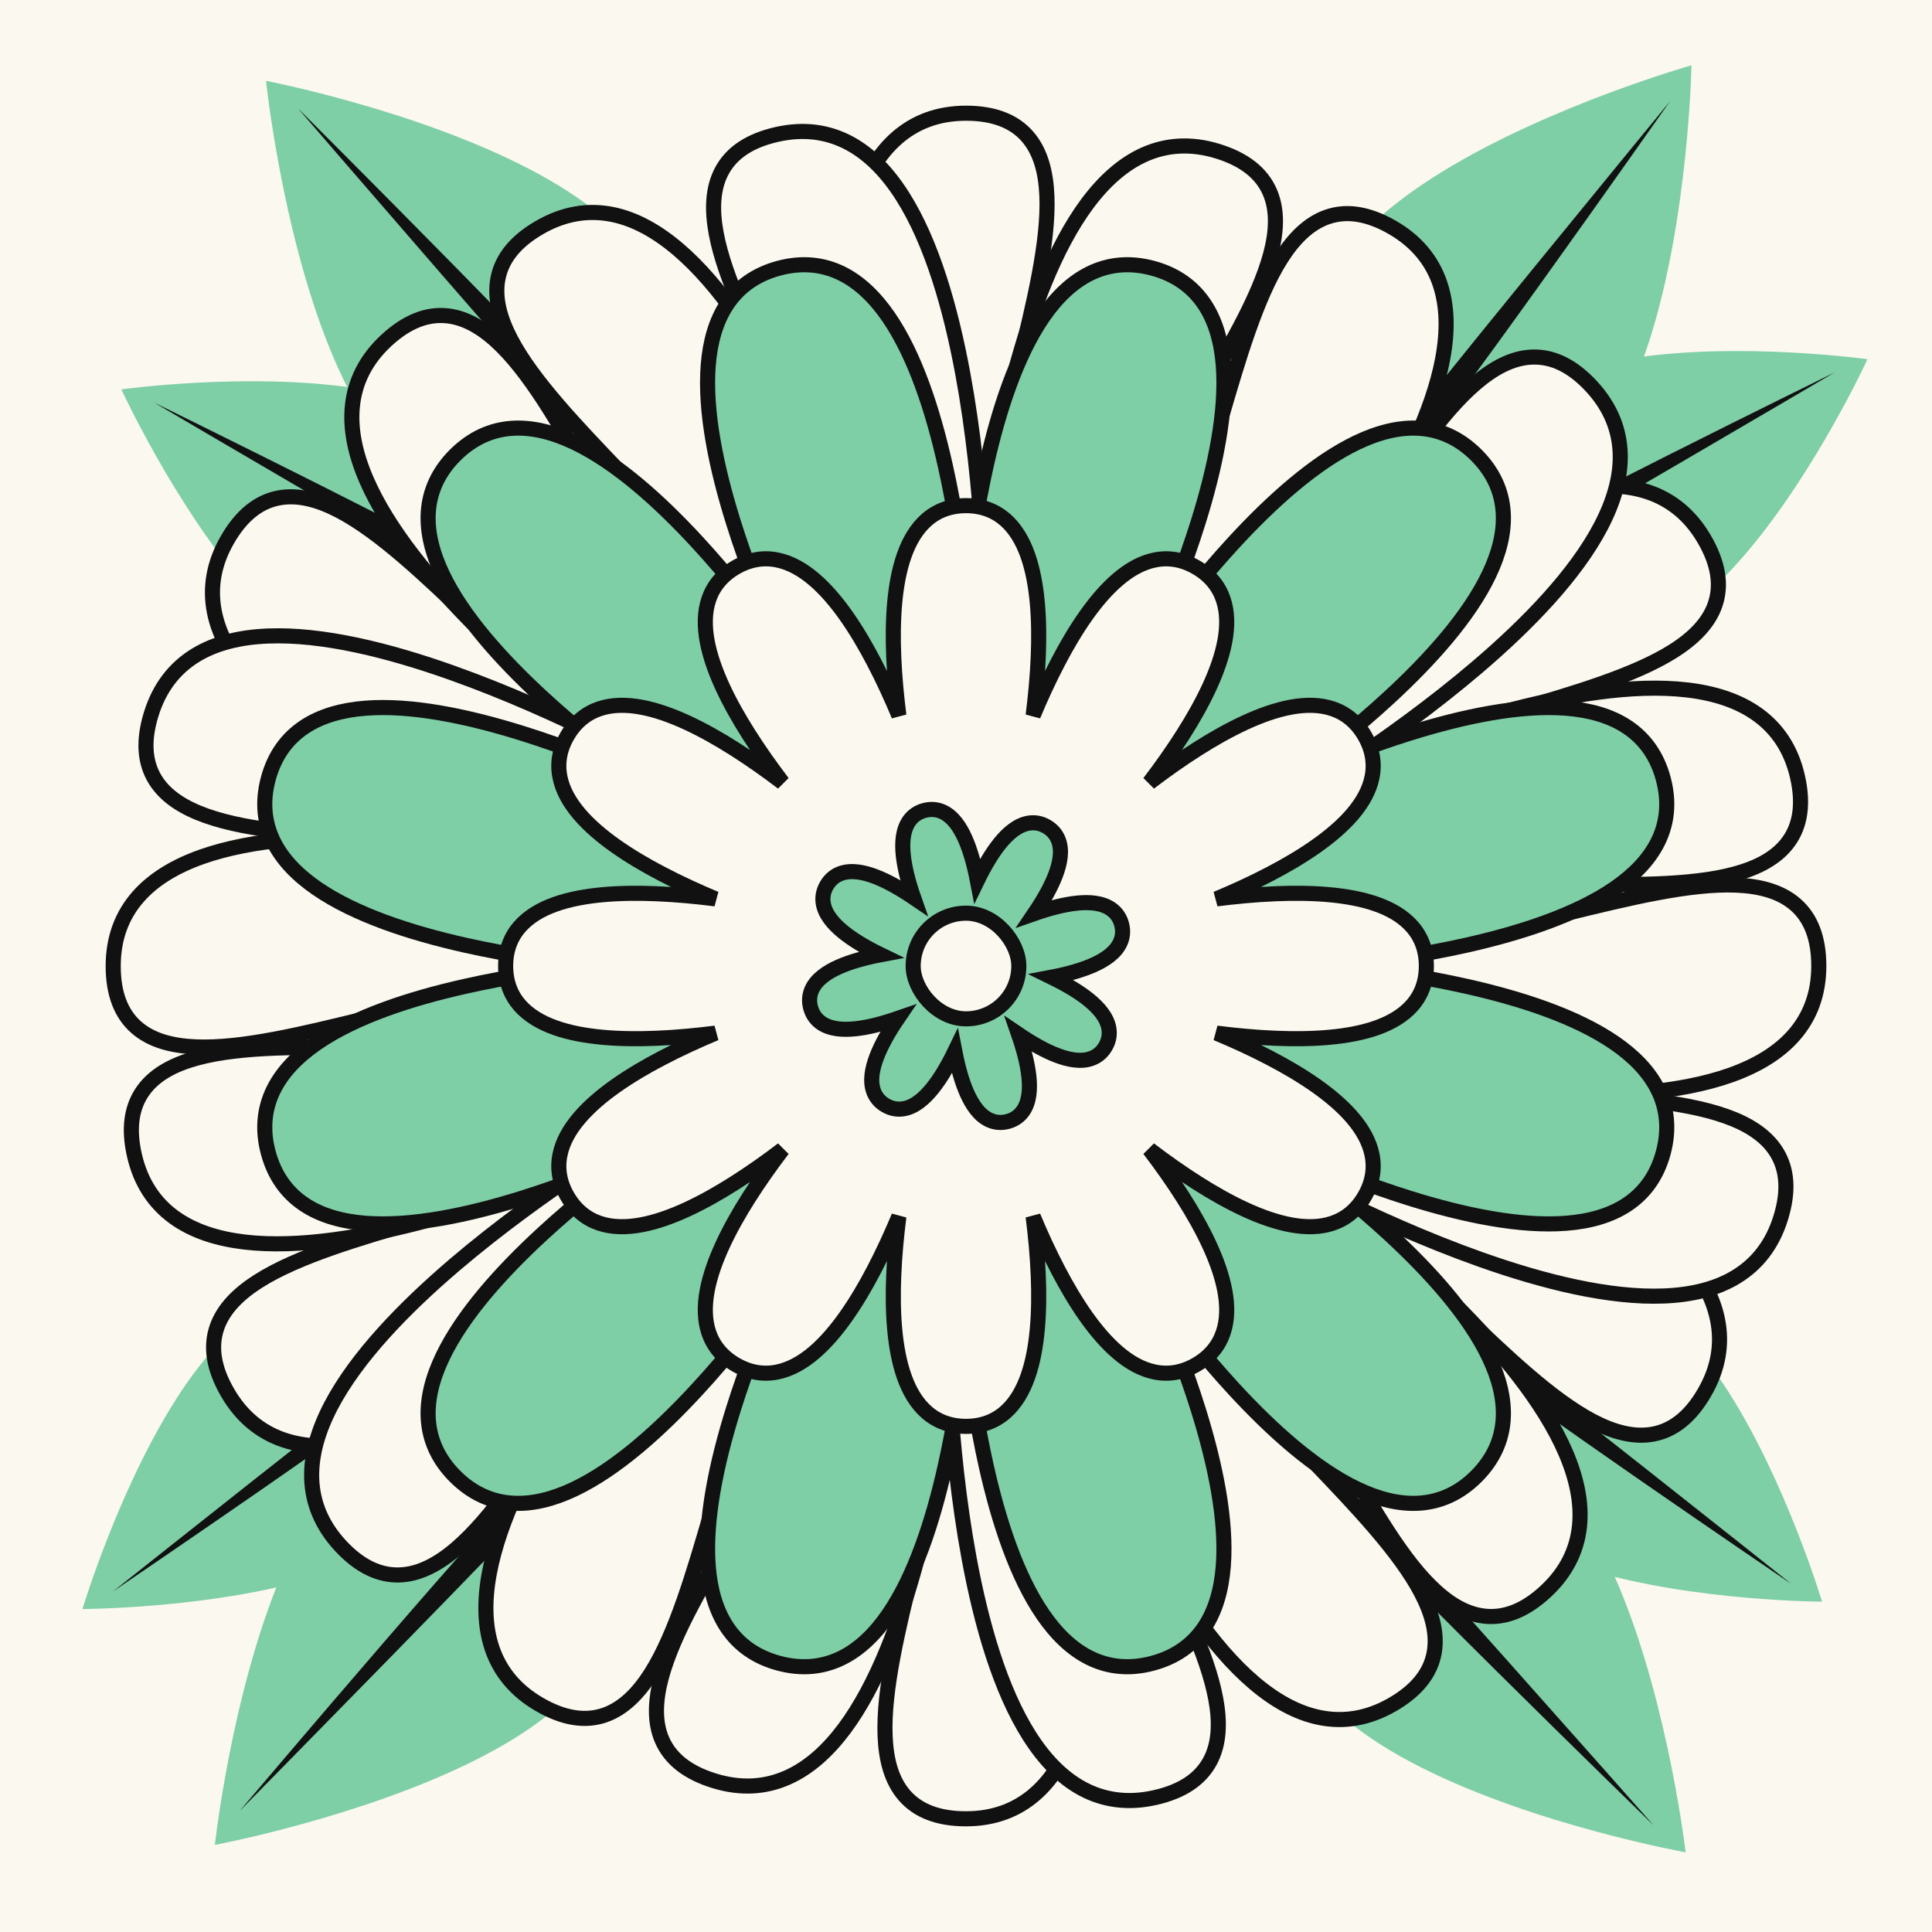 <svg width="64" height="64" viewBox="0 0 64 64" fill="none" xmlns="http://www.w3.org/2000/svg">
<rect x="0" y="0" width="64" height="64" fill="#808080" stroke="none"/>
<g clip-path="url(#clip0_379_2725)">
<rect width="64" height="64" fill="#FBF8EF"/>
<path d="M2.732 53.301C2.732 53.301 19.719 53.258 13.336 45.053C7.47 37.512 2.732 53.301 2.732 53.301Z" fill="#7ECEA6"/>
<path fill-rule="evenodd" clip-rule="evenodd" d="M13.414 45.148C13.359 45.075 3.752 52.713 3.752 52.713C3.752 52.713 13.892 45.826 13.762 45.633C13.632 45.439 13.498 45.261 13.414 45.148Z" fill="#111111"/>
<path d="M7.118 61.115C7.118 61.115 9.295 41.14 18.148 49.675C26.284 57.518 7.118 61.115 7.118 61.115Z" fill="#7ECEA6"/>
<path fill-rule="evenodd" clip-rule="evenodd" d="M18.047 49.572C18.126 49.646 7.939 59.99 7.939 59.99C7.939 59.99 17.309 48.924 17.52 49.101C17.732 49.279 17.924 49.459 18.047 49.572Z" fill="#111111"/>
<path d="M55.839 61.36C55.839 61.36 36.062 57.811 45.186 49.568C53.572 41.992 55.839 61.36 55.839 61.36Z" fill="#7ECEA6"/>
<path fill-rule="evenodd" clip-rule="evenodd" d="M45.08 49.663C45.159 49.59 54.776 60.465 54.776 60.465C54.776 60.465 44.383 50.355 44.574 50.156C44.765 49.957 44.958 49.778 45.08 49.663Z" fill="#111111"/>
<path d="M8.813 2.678C8.813 2.678 28.544 6.481 19.314 14.606C10.831 22.074 8.813 2.678 8.813 2.678Z" fill="#7ECEA6"/>
<path fill-rule="evenodd" clip-rule="evenodd" d="M19.425 14.512C19.346 14.585 9.869 3.587 9.869 3.587C9.869 3.587 20.132 13.83 19.938 14.026C19.744 14.223 19.549 14.4 19.425 14.512Z" fill="#111111"/>
<path d="M56.032 2.164C56.032 2.164 55.663 22.254 46.078 14.551C37.268 7.472 56.032 2.164 56.032 2.164Z" fill="#7ECEA6"/>
<path fill-rule="evenodd" clip-rule="evenodd" d="M46.19 14.644C46.104 14.578 55.318 3.359 55.318 3.359C55.318 3.359 46.983 15.223 46.757 15.065C46.53 14.908 46.322 14.746 46.19 14.644Z" fill="#111111"/>
<path d="M4.02 12.899C4.02 12.899 20.846 10.57 15.672 19.586C10.916 27.873 4.02 12.899 4.02 12.899Z" fill="#7ECEA6"/>
<path fill-rule="evenodd" clip-rule="evenodd" d="M15.736 19.481C15.692 19.561 5.113 13.339 5.113 13.339C5.113 13.339 16.116 18.742 16.014 18.952C15.912 19.162 15.804 19.357 15.736 19.481Z" fill="#111111"/>
<path d="M61.863 11.899C61.863 11.899 45.037 9.57 50.211 18.586C54.966 26.873 61.863 11.899 61.863 11.899Z" fill="#7ECEA6"/>
<path fill-rule="evenodd" clip-rule="evenodd" d="M50.147 18.481C50.19 18.561 60.77 12.339 60.77 12.339C60.77 12.339 49.767 17.742 49.869 17.952C49.971 18.162 50.078 18.357 50.147 18.481Z" fill="#111111"/>
<path d="M60.358 53.057C60.358 53.057 43.371 53.014 49.754 44.809C55.62 37.268 60.358 53.057 60.358 53.057Z" fill="#7ECEA6"/>
<path fill-rule="evenodd" clip-rule="evenodd" d="M49.676 44.904C49.731 44.831 59.337 52.469 59.337 52.469C59.337 52.469 49.198 45.583 49.328 45.389C49.458 45.195 49.592 45.017 49.676 44.904Z" fill="#111111"/>
<path d="M42.042 21.958C43.043 20.728 44.224 19.175 45.261 17.538C46.448 15.663 47.463 13.653 47.792 11.877C47.957 10.987 47.952 10.139 47.697 9.39C47.439 8.635 46.931 8 46.125 7.535C45.327 7.074 44.614 6.966 43.977 7.184C43.35 7.399 42.849 7.911 42.431 8.573C41.614 9.868 41.028 11.874 40.44 13.891L40.406 14.009C39.798 16.09 39.181 18.178 38.304 19.637C37.868 20.364 37.379 20.913 36.817 21.229C36.263 21.541 35.618 21.638 34.833 21.428C34.048 21.218 33.538 20.81 33.214 20.264C32.885 19.709 32.736 18.989 32.721 18.142C32.692 16.439 33.202 14.322 33.716 12.216L33.745 12.097C34.244 10.056 34.741 8.026 34.68 6.497C34.649 5.713 34.472 5.02 34.036 4.521C33.593 4.013 32.921 3.75 32 3.75C31.069 3.75 30.312 4.046 29.711 4.571C29.116 5.091 28.688 5.824 28.385 6.677C27.782 8.38 27.656 10.628 27.747 12.845C27.826 14.782 28.072 16.716 28.324 18.282C27.76 16.8 27.005 15.002 26.106 13.285C25.076 11.319 23.843 9.435 22.469 8.263C21.78 7.675 21.044 7.254 20.268 7.101C19.485 6.947 18.681 7.069 17.875 7.535C17.077 7.995 16.627 8.559 16.497 9.22C16.369 9.87 16.562 10.56 16.927 11.254C17.64 12.608 19.085 14.118 20.537 15.636C20.565 15.666 20.594 15.695 20.622 15.725C22.12 17.291 23.62 18.87 24.446 20.359C24.857 21.101 25.088 21.798 25.081 22.443C25.073 23.078 24.835 23.686 24.261 24.261C23.686 24.835 23.078 25.073 22.443 25.081C21.798 25.088 21.101 24.857 20.359 24.446C18.87 23.62 17.291 22.12 15.725 20.622C15.695 20.594 15.666 20.565 15.636 20.537C14.118 19.085 12.608 17.64 11.254 16.927C10.56 16.562 9.87 16.369 9.22 16.497C8.559 16.627 7.995 17.077 7.535 17.875C7.069 18.681 6.947 19.485 7.101 20.268C7.254 21.044 7.675 21.78 8.263 22.469C9.435 23.843 11.319 25.076 13.285 26.106C15.002 27.005 16.8 27.76 18.282 28.324C16.716 28.072 14.782 27.826 12.845 27.747C10.628 27.656 8.38 27.782 6.677 28.385C5.824 28.688 5.091 29.116 4.571 29.711C4.046 30.312 3.75 31.069 3.75 32C3.75 32.921 4.013 33.593 4.521 34.036C5.02 34.472 5.713 34.649 6.497 34.68C8.026 34.741 10.056 34.244 12.097 33.745L12.216 33.716C14.322 33.202 16.439 32.692 18.142 32.721C18.989 32.736 19.709 32.885 20.264 33.214C20.81 33.538 21.218 34.048 21.428 34.833C21.638 35.618 21.541 36.263 21.229 36.817C20.913 37.379 20.364 37.868 19.637 38.304C18.178 39.181 16.09 39.798 14.009 40.406L13.891 40.44C11.874 41.028 9.868 41.614 8.573 42.431C7.911 42.849 7.399 43.35 7.184 43.977C6.966 44.614 7.074 45.327 7.535 46.125C8 46.931 8.635 47.439 9.39 47.697C10.139 47.952 10.987 47.957 11.877 47.792C13.653 47.463 15.663 46.448 17.538 45.261C19.175 44.224 20.728 43.043 21.958 42.042C20.957 43.272 19.776 44.825 18.739 46.462C17.552 48.337 16.537 50.347 16.208 52.123C16.043 53.013 16.048 53.861 16.303 54.61C16.561 55.365 17.069 56 17.875 56.465C18.673 56.926 19.386 57.034 20.023 56.816C20.65 56.601 21.151 56.089 21.57 55.426C22.386 54.133 22.972 52.126 23.56 50.109L23.594 49.991C24.201 47.91 24.819 45.822 25.696 44.362C26.132 43.636 26.621 43.087 27.183 42.771C27.737 42.459 28.382 42.362 29.167 42.572C29.952 42.782 30.462 43.19 30.786 43.736C31.115 44.291 31.264 45.011 31.279 45.858C31.308 47.561 30.799 49.678 30.284 51.784L30.255 51.903C29.756 53.944 29.259 55.974 29.32 57.503C29.351 58.286 29.528 58.98 29.964 59.479C30.407 59.987 31.079 60.25 32 60.25C32.931 60.25 33.688 59.954 34.289 59.429C34.885 58.909 35.312 58.176 35.615 57.323C36.218 55.62 36.344 53.372 36.253 51.155C36.174 49.218 35.928 47.284 35.676 45.718C36.24 47.2 36.995 48.998 37.894 50.715C38.924 52.681 40.157 54.565 41.531 55.737C42.219 56.325 42.956 56.746 43.732 56.899C44.515 57.053 45.319 56.931 46.125 56.465C46.923 56.005 47.373 55.441 47.503 54.78C47.631 54.13 47.438 53.44 47.073 52.746C46.36 51.392 44.915 49.882 43.463 48.364L43.378 48.275C41.88 46.709 40.38 45.13 39.554 43.641C39.143 42.899 38.912 42.202 38.919 41.557C38.926 40.922 39.165 40.314 39.739 39.739C40.314 39.165 40.922 38.926 41.557 38.919C42.202 38.912 42.899 39.143 43.641 39.554C45.13 40.38 46.709 41.88 48.275 43.378L48.364 43.463C49.882 44.915 51.392 46.36 52.746 47.073C53.44 47.438 54.13 47.631 54.78 47.503C55.441 47.373 56.005 46.923 56.465 46.125C56.931 45.319 57.053 44.515 56.899 43.732C56.746 42.956 56.325 42.219 55.737 41.531C54.565 40.157 52.681 38.924 50.715 37.894C48.998 36.995 47.2 36.24 45.718 35.676C47.284 35.928 49.218 36.174 51.155 36.253C53.372 36.344 55.62 36.218 57.323 35.615C58.176 35.312 58.909 34.885 59.429 34.289C59.954 33.688 60.25 32.931 60.25 32C60.25 31.079 59.987 30.407 59.479 29.964C58.98 29.528 58.286 29.351 57.503 29.32C55.974 29.259 53.944 29.756 51.903 30.255L51.784 30.284C49.678 30.799 47.561 31.308 45.858 31.279C45.011 31.264 44.291 31.115 43.736 30.786C43.19 30.462 42.782 29.952 42.572 29.167C42.362 28.382 42.459 27.737 42.771 27.183C43.087 26.621 43.636 26.132 44.362 25.696C45.822 24.819 47.91 24.201 49.991 23.594L50.109 23.56C52.126 22.972 54.133 22.386 55.426 21.57C56.089 21.151 56.601 20.65 56.816 20.023C57.034 19.386 56.926 18.673 56.465 17.875C56 17.069 55.365 16.561 54.61 16.303C53.861 16.048 53.013 16.043 52.123 16.208C50.347 16.537 48.337 17.552 46.462 18.739C44.825 19.776 43.272 20.957 42.042 21.958Z" fill="#FBF8EF" stroke="#111111" stroke-width="0.5"/>
<path d="M44.559 25.371C45.878 24.492 47.464 23.357 48.938 22.099C50.627 20.658 52.19 19.038 53.028 17.438C53.449 16.636 53.695 15.825 53.672 15.034C53.648 14.237 53.351 13.48 52.718 12.797C52.092 12.121 51.442 11.808 50.769 11.828C50.107 11.847 49.477 12.189 48.882 12.698C47.719 13.694 46.567 15.438 45.41 17.191L45.342 17.293C44.148 19.102 42.941 20.915 41.672 22.051C41.04 22.616 40.412 22.996 39.781 23.132C39.16 23.266 38.514 23.169 37.827 22.736C37.139 22.303 36.772 21.763 36.624 21.145C36.473 20.518 36.544 19.787 36.78 18.973C37.255 17.338 38.367 15.465 39.48 13.605L39.543 13.5C40.623 11.698 41.696 9.904 42.09 8.426C42.292 7.668 42.327 6.953 42.058 6.347C41.785 5.732 41.221 5.282 40.341 5.01C39.451 4.735 38.64 4.795 37.912 5.118C37.189 5.44 36.564 6.013 36.023 6.739C34.944 8.188 34.16 10.298 33.592 12.443C33.095 14.317 32.759 16.238 32.538 17.808C32.436 16.226 32.246 14.285 31.894 12.379C31.49 10.197 30.868 8.033 29.902 6.507C29.418 5.742 28.838 5.122 28.142 4.747C27.44 4.369 26.636 4.248 25.728 4.455C24.83 4.659 24.233 5.065 23.914 5.658C23.6 6.241 23.581 6.957 23.724 7.728C24.005 9.232 24.939 11.102 25.879 12.981C25.897 13.018 25.916 13.054 25.934 13.091C26.903 15.03 27.87 16.981 28.219 18.647C28.393 19.477 28.407 20.212 28.21 20.826C28.015 21.431 27.608 21.941 26.89 22.32C26.171 22.7 25.52 22.748 24.911 22.567C24.292 22.384 23.694 21.957 23.107 21.345C21.929 20.117 20.863 18.217 19.809 16.323C19.789 16.287 19.769 16.252 19.749 16.216C18.728 14.38 17.712 12.553 16.628 11.473C16.073 10.919 15.471 10.531 14.812 10.462C14.143 10.391 13.471 10.654 12.795 11.28C12.113 11.913 11.759 12.645 11.675 13.438C11.591 14.225 11.776 15.053 12.134 15.884C12.849 17.543 14.284 19.277 15.858 20.842C17.233 22.209 18.729 23.46 19.977 24.437C18.556 23.734 16.781 22.928 14.953 22.28C12.862 21.538 10.677 20.995 8.872 21.069C7.968 21.105 7.141 21.298 6.468 21.713C5.79 22.132 5.283 22.768 5.008 23.658C4.736 24.538 4.789 25.257 5.143 25.83C5.491 26.394 6.102 26.768 6.841 27.029C8.284 27.539 10.371 27.664 12.468 27.79L12.59 27.797C14.754 27.927 16.927 28.066 18.545 28.597C19.351 28.861 19.994 29.216 20.427 29.694C20.854 30.165 21.092 30.773 21.061 31.584C21.03 32.396 20.746 32.984 20.285 33.422C19.817 33.865 19.149 34.17 18.325 34.373C16.672 34.779 14.494 34.752 12.327 34.718L12.205 34.716C10.104 34.682 8.014 34.649 6.536 35.047C5.779 35.251 5.142 35.578 4.753 36.114C4.356 36.659 4.248 37.372 4.453 38.27C4.66 39.178 5.117 39.85 5.761 40.32C6.401 40.785 7.21 41.04 8.11 41.145C9.904 41.355 12.123 40.979 14.265 40.399C16.136 39.891 17.968 39.222 19.438 38.629C18.119 39.508 16.533 40.643 15.058 41.901C13.37 43.342 11.807 44.962 10.968 46.562C10.548 47.364 10.302 48.176 10.325 48.966C10.348 49.763 10.646 50.52 11.278 51.203C11.905 51.879 12.554 52.192 13.228 52.172C13.89 52.153 14.519 51.811 15.115 51.302C16.277 50.306 17.429 48.562 18.587 46.809L18.654 46.707C19.849 44.898 21.056 43.085 22.324 41.95C22.956 41.384 23.585 41.004 24.215 40.868C24.836 40.734 25.482 40.831 26.17 41.264C26.858 41.697 27.225 42.237 27.373 42.855C27.523 43.482 27.453 44.213 27.216 45.027C26.742 46.662 25.63 48.535 24.516 50.395L24.453 50.5C23.374 52.302 22.3 54.096 21.906 55.574C21.705 56.332 21.669 57.047 21.938 57.653C22.212 58.268 22.776 58.718 23.656 58.99C24.545 59.265 25.356 59.206 26.085 58.882C26.808 58.56 27.433 57.987 27.974 57.261C29.053 55.812 29.837 53.702 30.405 51.557C30.901 49.683 31.238 47.762 31.459 46.192C31.561 47.774 31.75 49.715 32.103 51.621C32.507 53.803 33.128 55.967 34.094 57.493C34.579 58.258 35.158 58.878 35.855 59.253C36.557 59.631 37.361 59.752 38.269 59.545C39.167 59.341 39.763 58.935 40.083 58.342C40.397 57.759 40.416 57.043 40.272 56.272C39.992 54.768 39.057 52.898 38.118 51.019L38.063 50.91C37.094 48.971 36.127 47.019 35.778 45.353C35.604 44.523 35.589 43.788 35.787 43.174C35.981 42.569 36.388 42.059 37.107 41.68C37.826 41.3 38.477 41.252 39.086 41.433C39.704 41.617 40.302 42.043 40.889 42.655C42.068 43.883 43.134 45.783 44.188 47.677L44.247 47.784C45.269 49.62 46.285 51.447 47.368 52.527C47.923 53.081 48.525 53.469 49.184 53.538C49.854 53.609 50.526 53.346 51.201 52.72C51.884 52.087 52.238 51.355 52.322 50.562C52.405 49.775 52.221 48.947 51.863 48.116C51.148 46.457 49.712 44.723 48.138 43.158C46.763 41.791 45.268 40.54 44.019 39.563C45.44 40.266 47.216 41.072 49.043 41.72C51.135 42.462 53.319 43.005 55.124 42.931C56.029 42.895 56.855 42.702 57.528 42.287C58.207 41.868 58.714 41.232 58.988 40.343C59.261 39.462 59.207 38.743 58.853 38.17C58.505 37.606 57.895 37.231 57.156 36.971C55.712 36.461 53.626 36.336 51.529 36.21L51.407 36.203C49.243 36.073 47.069 35.934 45.452 35.403C44.646 35.139 44.003 34.784 43.57 34.306C43.143 33.835 42.905 33.227 42.935 32.416C42.966 31.604 43.25 31.016 43.711 30.578C44.179 30.135 44.848 29.83 45.671 29.628C47.324 29.221 49.502 29.248 51.67 29.282L51.792 29.284C53.893 29.318 55.983 29.351 57.46 28.953C58.217 28.749 58.854 28.422 59.244 27.886C59.641 27.341 59.748 26.628 59.544 25.73C59.337 24.822 58.88 24.149 58.235 23.68C57.596 23.215 56.786 22.96 55.887 22.855C54.093 22.645 51.873 23.021 49.732 23.602C47.861 24.109 46.029 24.778 44.559 25.371Z" fill="#FBF8EF" stroke="#111111" stroke-width="0.5"/>
<path d="M38.178 21.277C38.689 20.114 39.247 18.719 39.693 17.291C40.253 15.499 40.644 13.631 40.523 12.101C40.462 11.334 40.272 10.635 39.895 10.072C39.513 9.504 38.952 9.091 38.183 8.885C37.414 8.679 36.722 8.756 36.108 9.057C35.499 9.356 34.985 9.866 34.549 10.5C33.68 11.765 33.084 13.578 32.672 15.41C32.345 16.869 32.131 18.357 31.992 19.619C31.853 18.357 31.639 16.869 31.311 15.41C30.9 13.578 30.304 11.765 29.435 10.5C28.999 9.866 28.485 9.356 27.876 9.057C27.262 8.756 26.57 8.679 25.801 8.885C25.032 9.091 24.47 9.504 24.089 10.072C23.712 10.635 23.521 11.334 23.461 12.101C23.34 13.631 23.731 15.499 24.291 17.291C24.737 18.719 25.295 20.114 25.806 21.277C25.054 20.253 24.125 19.072 23.112 17.972C21.84 16.591 20.417 15.318 19.032 14.658C18.337 14.327 17.637 14.142 16.961 14.188C16.278 14.234 15.64 14.514 15.077 15.076C14.514 15.639 14.235 16.277 14.188 16.96C14.143 17.636 14.327 18.336 14.659 19.031C15.319 20.416 16.592 21.839 17.973 23.111C19.073 24.125 20.254 25.054 21.277 25.805C20.115 25.294 18.72 24.736 17.292 24.29C15.5 23.73 13.631 23.339 12.101 23.46C11.334 23.521 10.635 23.711 10.073 24.088C9.505 24.47 9.092 25.031 8.886 25.8C8.68 26.569 8.757 27.261 9.058 27.875C9.357 28.484 9.867 28.998 10.501 29.434C11.765 30.303 13.579 30.899 15.411 31.311C16.87 31.638 18.358 31.852 19.62 31.991C18.358 32.13 16.87 32.344 15.411 32.672C13.579 33.083 11.765 33.679 10.501 34.548C9.867 34.984 9.357 35.498 9.058 36.107C8.757 36.721 8.68 37.414 8.886 38.182C9.092 38.951 9.505 39.513 10.073 39.894C10.635 40.271 11.334 40.462 12.101 40.522C13.631 40.643 15.5 40.252 17.292 39.692C18.72 39.246 20.115 38.688 21.277 38.177C20.254 38.929 19.073 39.858 17.973 40.871C16.592 42.143 15.319 43.566 14.659 44.951C14.327 45.646 14.143 46.346 14.188 47.022C14.235 47.705 14.514 48.343 15.077 48.906C15.64 49.469 16.278 49.748 16.961 49.794C17.637 49.84 18.337 49.656 19.032 49.324C20.417 48.664 21.84 47.391 23.112 46.01C24.125 44.91 25.054 43.729 25.806 42.706C25.295 43.868 24.737 45.263 24.291 46.691C23.731 48.483 23.34 50.352 23.461 51.882C23.521 52.649 23.712 53.348 24.089 53.91C24.47 54.478 25.032 54.891 25.801 55.097C26.57 55.303 27.262 55.226 27.876 54.925C28.485 54.627 28.999 54.116 29.435 53.482C30.304 52.218 30.9 50.404 31.311 48.572C31.639 47.113 31.853 45.625 31.992 44.363C32.131 45.625 32.345 47.113 32.672 48.572C33.084 50.404 33.68 52.218 34.549 53.482C34.985 54.116 35.499 54.627 36.108 54.925C36.722 55.226 37.414 55.303 38.183 55.097C38.952 54.891 39.513 54.478 39.895 53.91C40.272 53.348 40.462 52.649 40.523 51.882C40.644 50.352 40.253 48.483 39.693 46.691C39.247 45.263 38.689 43.868 38.178 42.706C38.929 43.729 39.858 44.91 40.872 46.01C42.144 47.391 43.567 48.664 44.952 49.324C45.647 49.656 46.347 49.84 47.023 49.794C47.706 49.748 48.344 49.469 48.907 48.906C49.469 48.343 49.749 47.705 49.795 47.022C49.841 46.346 49.656 45.646 49.325 44.951C48.665 43.566 47.392 42.143 46.011 40.871C44.911 39.858 43.73 38.929 42.706 38.177C43.869 38.688 45.264 39.246 46.692 39.692C48.484 40.252 50.352 40.643 51.882 40.522C52.65 40.462 53.349 40.271 53.911 39.894C54.479 39.513 54.892 38.951 55.098 38.182C55.304 37.414 55.227 36.721 54.926 36.107C54.627 35.498 54.117 34.984 53.483 34.548C52.218 33.679 50.405 33.083 48.573 32.672C47.114 32.344 45.626 32.13 44.364 31.991C45.626 31.852 47.114 31.638 48.573 31.311C50.405 30.899 52.218 30.303 53.483 29.434C54.117 28.998 54.627 28.484 54.926 27.875C55.227 27.261 55.304 26.569 55.098 25.8C54.892 25.031 54.479 24.47 53.911 24.088C53.349 23.711 52.65 23.521 51.882 23.46C50.352 23.339 48.484 23.73 46.692 24.29C45.264 24.736 43.869 25.294 42.706 25.805C43.73 25.054 44.911 24.125 46.011 23.111C47.392 21.839 48.665 20.416 49.325 19.031C49.656 18.336 49.841 17.636 49.795 16.96C49.749 16.277 49.469 15.639 48.907 15.076C48.344 14.514 47.706 14.234 47.023 14.188C46.347 14.142 45.647 14.327 44.952 14.658C43.567 15.318 42.144 16.591 40.872 17.972C39.858 19.072 38.929 20.253 38.178 21.277Z" fill="#7ECEA6" stroke="#111111" stroke-width="0.5"/>
<path d="M34.224 23.701C34.302 23.084 34.367 22.414 34.394 21.743C34.443 20.551 34.377 19.329 34.046 18.395C33.88 17.927 33.641 17.515 33.303 17.218C32.959 16.918 32.526 16.75 32 16.75C31.474 16.75 31.041 16.918 30.698 17.218C30.359 17.515 30.12 17.927 29.954 18.395C29.623 19.329 29.557 20.551 29.606 21.743C29.633 22.414 29.698 23.084 29.776 23.701C29.536 23.128 29.257 22.515 28.945 21.92C28.392 20.863 27.723 19.838 26.97 19.195C26.591 18.872 26.179 18.634 25.737 18.548C25.289 18.459 24.83 18.53 24.375 18.793C23.92 19.056 23.629 19.418 23.481 19.85C23.336 20.276 23.335 20.752 23.426 21.241C23.606 22.215 24.16 23.307 24.798 24.314C25.157 24.882 25.548 25.43 25.925 25.925C25.43 25.548 24.882 25.157 24.314 24.798C23.307 24.16 22.215 23.606 21.241 23.426C20.752 23.335 20.276 23.336 19.85 23.481C19.418 23.629 19.056 23.92 18.793 24.375C18.53 24.83 18.459 25.289 18.548 25.737C18.634 26.179 18.872 26.591 19.195 26.97C19.838 27.723 20.863 28.392 21.92 28.945C22.515 29.257 23.128 29.536 23.701 29.776C23.084 29.698 22.414 29.633 21.743 29.606C20.551 29.557 19.329 29.623 18.395 29.954C17.927 30.12 17.515 30.359 17.218 30.698C16.918 31.041 16.75 31.474 16.75 32C16.75 32.526 16.918 32.959 17.218 33.303C17.515 33.641 17.927 33.88 18.395 34.046C19.329 34.377 20.551 34.443 21.743 34.394C22.414 34.367 23.084 34.302 23.701 34.224C23.128 34.464 22.515 34.743 21.92 35.055C20.863 35.608 19.838 36.277 19.195 37.031C18.872 37.409 18.634 37.821 18.548 38.263C18.459 38.711 18.53 39.17 18.793 39.625C19.056 40.08 19.418 40.371 19.85 40.519C20.276 40.664 20.752 40.665 21.241 40.574C22.215 40.394 23.307 39.84 24.314 39.202C24.882 38.843 25.43 38.452 25.925 38.075C25.548 38.57 25.157 39.118 24.798 39.685C24.16 40.693 23.606 41.785 23.426 42.759C23.335 43.248 23.336 43.724 23.481 44.15C23.629 44.582 23.92 44.944 24.375 45.207C24.83 45.47 25.289 45.541 25.737 45.452C26.179 45.365 26.591 45.128 26.97 44.805C27.723 44.162 28.392 43.137 28.945 42.08C29.257 41.485 29.536 40.872 29.776 40.299C29.698 40.916 29.633 41.586 29.606 42.257C29.557 43.449 29.623 44.671 29.954 45.605C30.12 46.073 30.359 46.486 30.698 46.782C31.041 47.082 31.474 47.25 32 47.25C32.526 47.25 32.959 47.082 33.303 46.782C33.641 46.486 33.88 46.073 34.046 45.605C34.377 44.671 34.443 43.449 34.394 42.257C34.367 41.586 34.302 40.916 34.224 40.299C34.464 40.872 34.743 41.485 35.055 42.08C35.608 43.137 36.277 44.162 37.031 44.805C37.409 45.128 37.821 45.365 38.263 45.452C38.711 45.541 39.17 45.47 39.625 45.207C40.08 44.944 40.371 44.582 40.519 44.15C40.664 43.724 40.665 43.248 40.574 42.759C40.394 41.785 39.84 40.693 39.202 39.685C38.843 39.118 38.452 38.57 38.075 38.075C38.57 38.452 39.118 38.843 39.685 39.202C40.693 39.84 41.785 40.394 42.759 40.574C43.248 40.665 43.724 40.664 44.15 40.519C44.582 40.371 44.944 40.08 45.207 39.625C45.47 39.17 45.541 38.711 45.452 38.263C45.365 37.821 45.128 37.409 44.805 37.031C44.162 36.277 43.137 35.608 42.08 35.055C41.485 34.743 40.872 34.464 40.299 34.224C40.916 34.302 41.586 34.367 42.257 34.394C43.449 34.443 44.671 34.377 45.605 34.046C46.073 33.88 46.486 33.641 46.782 33.303C47.082 32.959 47.25 32.526 47.25 32C47.25 31.474 47.082 31.041 46.782 30.698C46.486 30.359 46.073 30.12 45.605 29.954C44.671 29.623 43.449 29.557 42.257 29.606C41.586 29.633 40.916 29.698 40.299 29.776C40.872 29.536 41.485 29.257 42.08 28.945C43.137 28.392 44.162 27.723 44.805 26.97C45.128 26.591 45.365 26.179 45.452 25.737C45.541 25.289 45.47 24.83 45.207 24.375C44.944 23.92 44.582 23.629 44.15 23.481C43.724 23.336 43.248 23.335 42.759 23.426C41.785 23.606 40.693 24.16 39.685 24.798C39.118 25.157 38.57 25.548 38.075 25.925C38.452 25.43 38.843 24.882 39.202 24.314C39.84 23.307 40.394 22.215 40.574 21.241C40.665 20.752 40.664 20.276 40.519 19.85C40.371 19.418 40.08 19.056 39.625 18.793C39.17 18.53 38.711 18.459 38.263 18.548C37.821 18.634 37.409 18.872 37.031 19.195C36.277 19.838 35.608 20.863 35.055 21.92C34.743 22.515 34.464 23.128 34.224 23.701Z" fill="#FBF8EF" stroke="#111111" stroke-width="0.5"/>
<path d="M32.376 29.166C32.329 28.923 32.268 28.651 32.188 28.383C32.069 27.979 31.902 27.559 31.666 27.257C31.546 27.105 31.4 26.971 31.222 26.891C31.039 26.809 30.836 26.79 30.623 26.847C30.409 26.905 30.242 27.022 30.125 27.185C30.011 27.343 29.951 27.532 29.924 27.724C29.87 28.103 29.936 28.551 30.034 28.96C30.099 29.232 30.182 29.498 30.264 29.732C30.059 29.593 29.823 29.444 29.577 29.31C29.207 29.109 28.792 28.93 28.412 28.884C28.22 28.861 28.022 28.87 27.839 28.939C27.652 29.01 27.495 29.14 27.384 29.332C27.273 29.524 27.239 29.725 27.271 29.923C27.302 30.116 27.394 30.291 27.51 30.446C27.74 30.752 28.103 31.022 28.462 31.242C28.701 31.388 28.948 31.518 29.171 31.626C28.927 31.672 28.655 31.734 28.387 31.813C27.983 31.932 27.563 32.099 27.261 32.336C27.109 32.455 26.975 32.601 26.895 32.779C26.813 32.962 26.794 33.165 26.852 33.379C26.909 33.593 27.027 33.759 27.189 33.877C27.348 33.991 27.536 34.05 27.728 34.078C28.107 34.131 28.555 34.066 28.964 33.968C29.236 33.902 29.502 33.819 29.737 33.738C29.597 33.943 29.448 34.178 29.315 34.424C29.114 34.794 28.935 35.209 28.888 35.59C28.865 35.782 28.874 35.98 28.943 36.162C29.015 36.35 29.145 36.507 29.336 36.617C29.528 36.728 29.729 36.762 29.927 36.73C30.12 36.699 30.295 36.608 30.45 36.491C30.756 36.261 31.027 35.899 31.246 35.54C31.392 35.301 31.522 35.054 31.63 34.831C31.677 35.074 31.738 35.346 31.817 35.615C31.936 36.018 32.104 36.439 32.34 36.74C32.459 36.893 32.605 37.026 32.783 37.106C32.967 37.188 33.169 37.207 33.383 37.15C33.597 37.093 33.763 36.975 33.881 36.812C33.995 36.654 34.054 36.465 34.082 36.273C34.136 35.894 34.07 35.447 33.972 35.038C33.906 34.765 33.823 34.499 33.742 34.265C33.947 34.404 34.183 34.553 34.429 34.687C34.798 34.888 35.214 35.067 35.594 35.113C35.786 35.136 35.984 35.128 36.166 35.058C36.354 34.987 36.511 34.857 36.621 34.665C36.732 34.474 36.766 34.273 36.734 34.075C36.703 33.882 36.612 33.706 36.496 33.551C36.266 33.245 35.903 32.975 35.544 32.755C35.305 32.609 35.058 32.48 34.835 32.371C35.079 32.325 35.35 32.264 35.619 32.184C36.023 32.065 36.443 31.898 36.744 31.662C36.897 31.542 37.031 31.396 37.11 31.218C37.193 31.035 37.212 30.832 37.154 30.618C37.097 30.404 36.979 30.238 36.816 30.121C36.658 30.007 36.469 29.947 36.278 29.92C35.898 29.866 35.451 29.931 35.042 30.03C34.77 30.095 34.503 30.178 34.269 30.26C34.408 30.055 34.557 29.819 34.691 29.573C34.892 29.203 35.071 28.788 35.117 28.408C35.141 28.215 35.132 28.018 35.062 27.835C34.991 27.648 34.861 27.491 34.669 27.38C34.478 27.269 34.277 27.235 34.079 27.267C33.886 27.298 33.711 27.39 33.556 27.506C33.249 27.736 32.979 28.099 32.76 28.458C32.613 28.697 32.484 28.943 32.376 29.166Z" fill="#7ECEA6" stroke="#111111" stroke-width="0.5"/>
<rect x="30.25" y="30.25" width="3.5" height="3.5" rx="1.75" fill="#FBF8EF" stroke="#111111" stroke-width="0.5"/>
</g>
<defs>
<clipPath id="clip0_379_2725">
<rect width="64" height="64" fill="white"/>
</clipPath>
</defs>
</svg>
